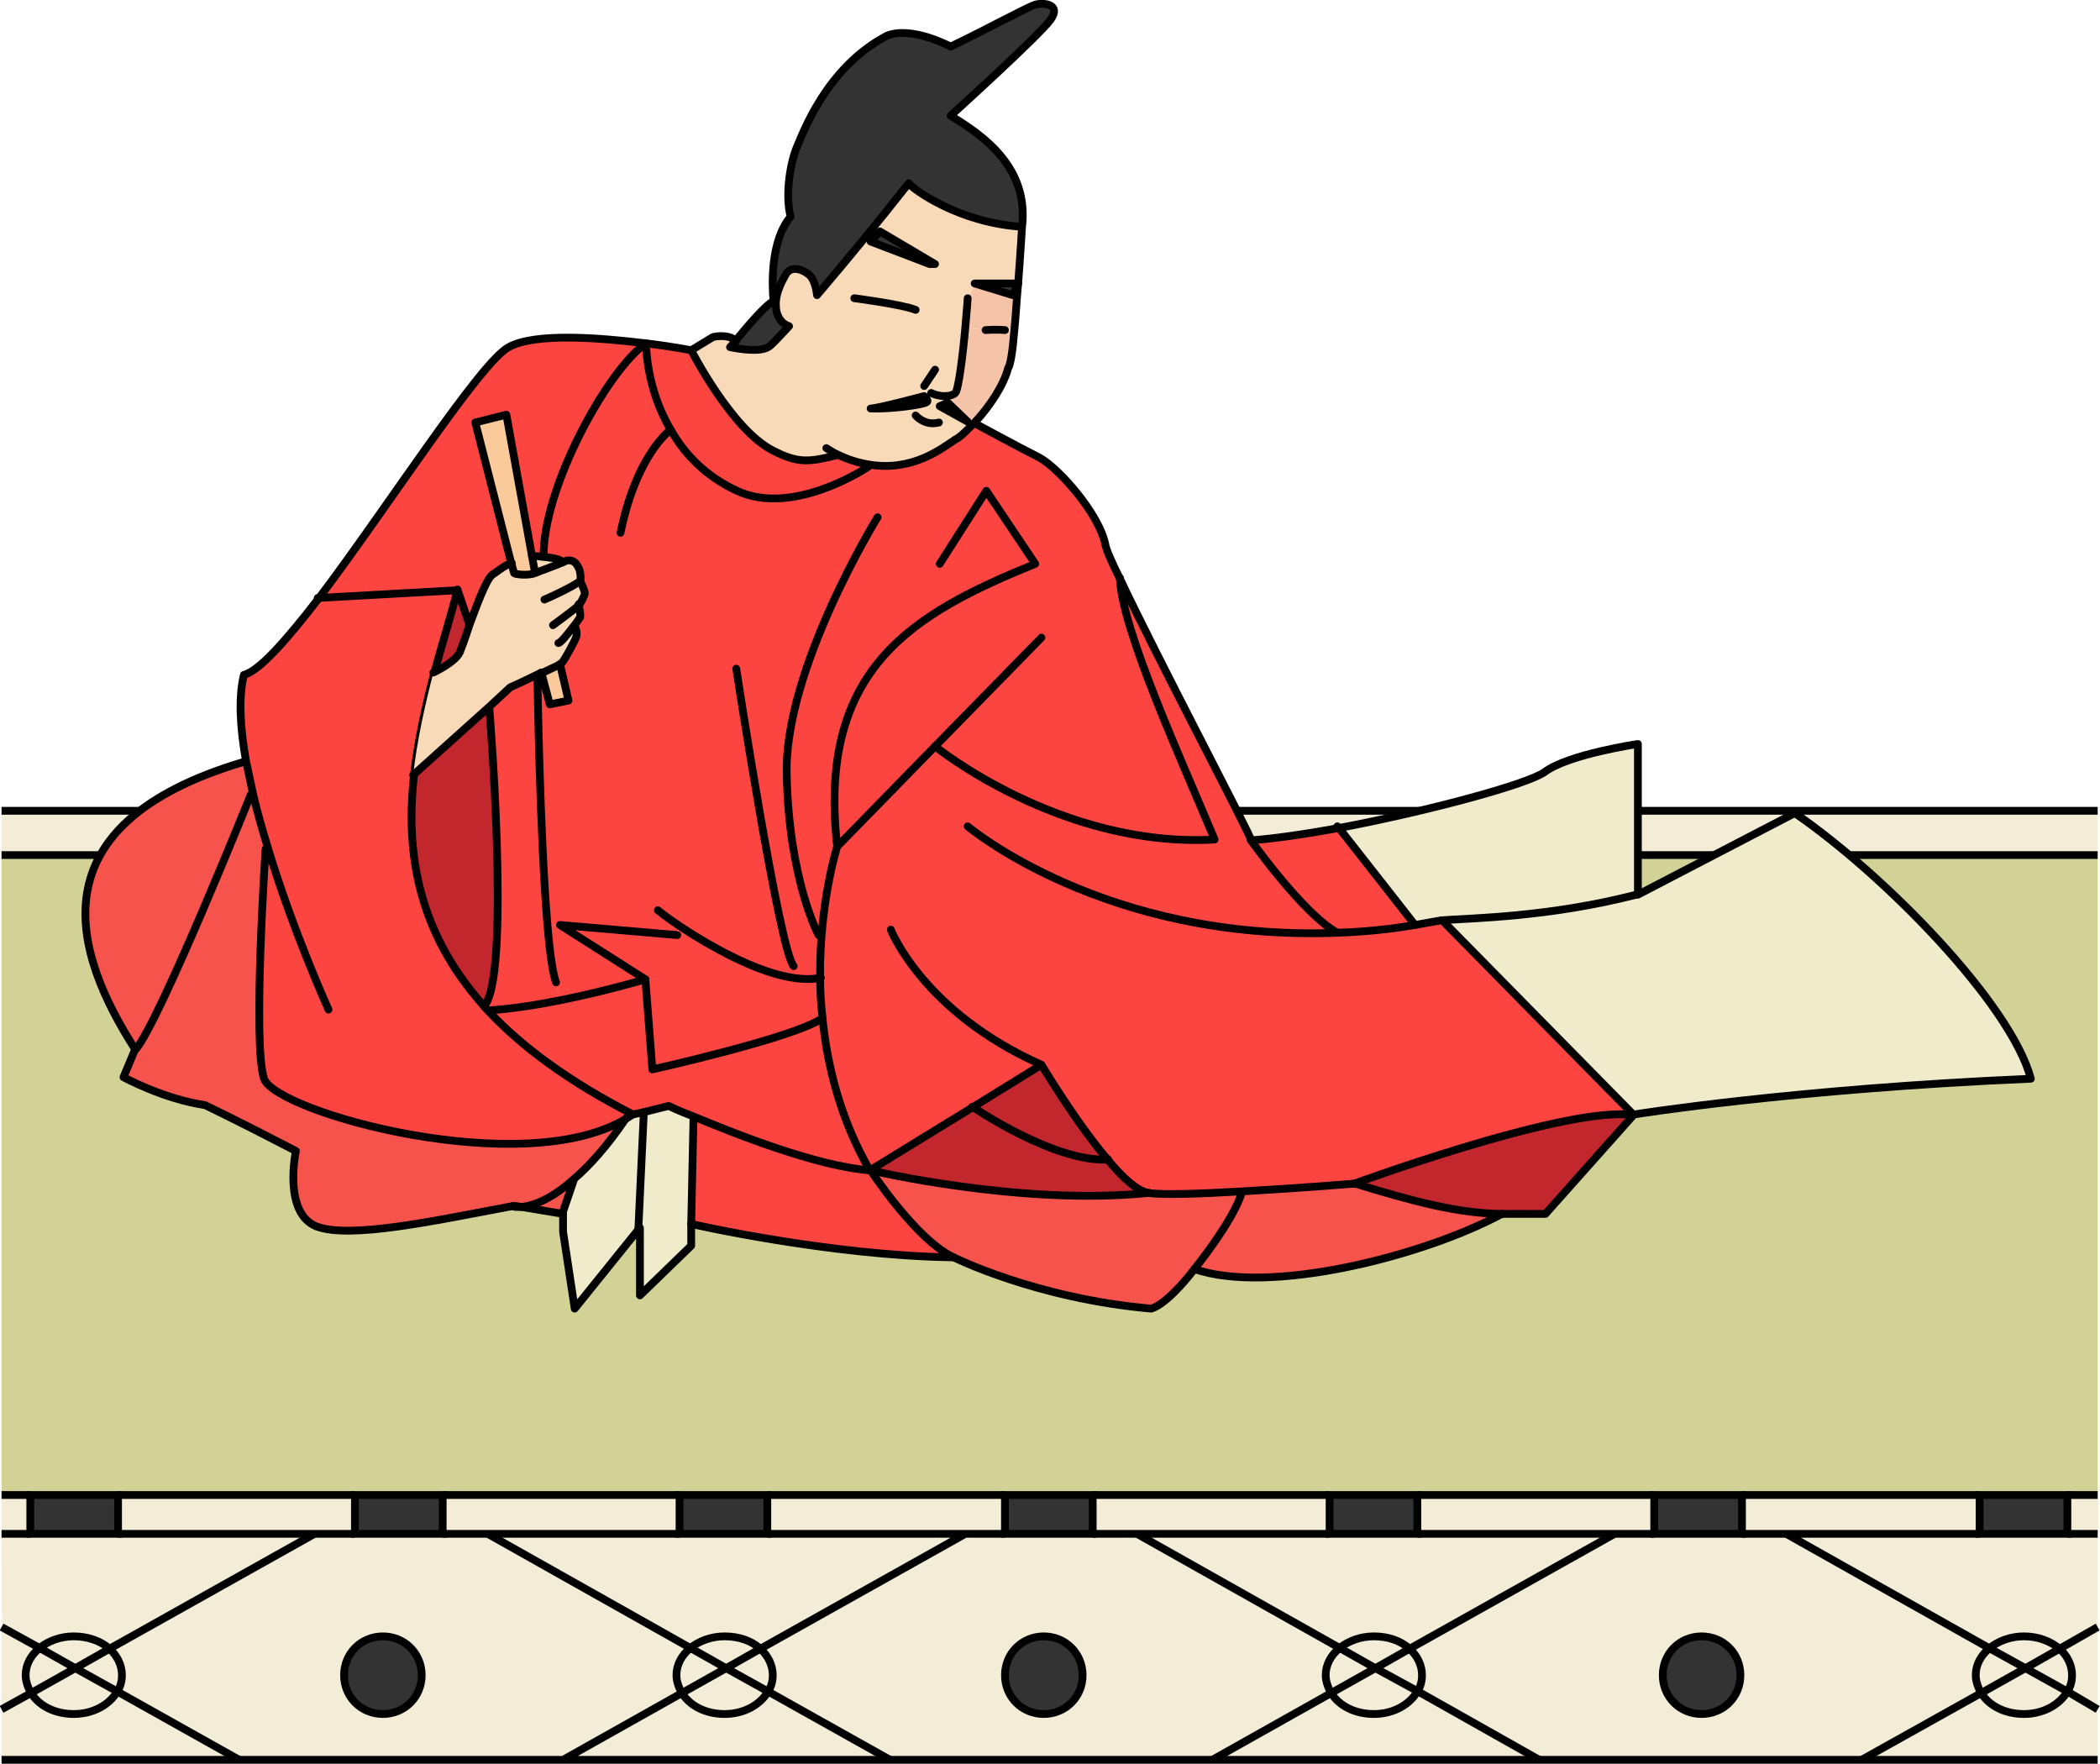 <svg xmlns="http://www.w3.org/2000/svg" xml:space="preserve" id="レイヤー_1" x="0" y="0" style="enable-background:new 0 0 270.4 227.1" version="1.1" viewBox="0 0 270.4 227.1"><style>.st0{fill:#f3edd7}.st1{fill:#333}.st3{fill:none;stroke:#000;stroke-miterlimit:10}.st4{fill:#f0ebcb}.st5{fill:#c1272d}.st6{fill:#fc4541}.st7{fill:#f6534c}.st8{fill:#f8dab8}.st9{fill:#f4c3a8}.st10{fill:#faca9a}.st11{fill:none;stroke:#000;stroke-linecap:round;stroke-linejoin:round}</style><g id="_畳"><path d="M.2 192.5h3.6v5H.2zM270.1 220.1v6.6h-30.4l15.4-8.6c1 1.6 3.1 2.7 5.5 2.7s4.6-1.2 5.6-2.9l3.9 2.2z" class="st0"/><path d="M270.1 209.5v10.6l-4-2.2c.4-.6.6-1.4.6-2.1 0-1.3-.6-2.5-1.6-3.4l5-2.9zM270.1 197.5v12l-5 2.8c-1.1-1-2.8-1.6-4.6-1.6s-3.3.6-4.4 1.5L230 197.5h40.1zM270.1 104.4v5.7H.2v-5.7zM266.2 192.5h4v5h-4z" class="st0"/><path d="M266.8 215.7c0 .8-.2 1.5-.6 2.1l-5.4-3.1 4.4-2.5c1 1 1.6 2.2 1.6 3.5zM260.8 214.8l5.4 3.1c-1 1.7-3.1 2.9-5.6 2.9s-4.5-1.1-5.5-2.7l5.7-3.3z" class="st0"/><path d="M254.9 192.5h11.3v5h-11.3z" class="st1"/><path d="m265.2 212.3-4.4 2.5-4.6-2.6c1.1-.9 2.7-1.5 4.4-1.5 1.8 0 3.4.6 4.6 1.6z" class="st0"/><path d="m260.8 214.8-5.7 3.2c-.4-.7-.7-1.5-.7-2.3 0-1.4.7-2.6 1.8-3.5l4.6 2.6z" class="st0"/><path d="m230 197.5 26.1 14.7c-1.1.9-1.8 2.1-1.8 3.5 0 .8.2 1.6.7 2.3l-15.4 8.6h-41.5l-15.6-8.8c.4-.6.6-1.4.6-2.1 0-1.3-.6-2.5-1.6-3.4l26.3-14.8H230zm-5.9 18.2c0-2.8-2.2-5-5-5s-5 2.2-5 5 2.2 5 5 5 5-2.2 5-5z" class="st0"/><path d="M254.9 197.5H224.3v-5h30.6z" class="st0"/><path d="M213 192.5h11.3v5H213zM219.1 210.7c2.8 0 5 2.2 5 5s-2.2 5-5 5-5-2.2-5-5 2.2-5 5-5z" class="st1"/><path d="m207.9 197.5-26.3 14.8c-1.1-1-2.8-1.6-4.6-1.6s-3.3.6-4.4 1.5l-26.1-14.7h61.4zM182.5 197.5v-5H213v5h-5.1zM198.2 226.6h-42.1l15.4-8.6c1 1.6 3.1 2.7 5.5 2.7s4.6-1.2 5.6-2.9l15.6 8.8z" class="st0"/><path d="M183.2 215.7c0 .8-.2 1.5-.6 2.1l-5.4-3.1 4.4-2.5c.9 1 1.6 2.2 1.6 3.5zM177.1 214.8l5.4 3.1c-1 1.7-3.1 2.9-5.6 2.9s-4.5-1.1-5.5-2.7l5.7-3.3z" class="st0"/><path d="M171.2 192.5h11.3v5h-11.3z" class="st1"/><path d="M176.9 210.7c1.8 0 3.5.6 4.6 1.6l-4.4 2.5-4.6-2.6c1.1-1 2.7-1.5 4.4-1.5z" class="st0"/><path d="m177.1 214.8-5.7 3.2c-.4-.7-.7-1.5-.7-2.3 0-1.4.7-2.6 1.8-3.5l4.6 2.6z" class="st0"/><path d="m146.4 197.5 26.1 14.7c-1.1.9-1.8 2.1-1.8 3.5 0 .8.2 1.6.7 2.3l-15.4 8.6h-41.5L99 217.8c.4-.6.6-1.4.6-2.1 0-1.3-.6-2.5-1.6-3.4l26.3-14.8h22.1zm-7 18.2c0-2.8-2.2-5-5-5s-5 2.2-5 5 2.2 5 5 5 5-2.2 5-5zM171.2 197.5h-30.5v-5h30.5z" class="st0"/><path d="M129.4 192.5h11.3v5h-11.3zM134.4 210.7c2.8 0 5 2.2 5 5s-2.2 5-5 5-5-2.2-5-5 2.2-5 5-5z" class="st1"/><path d="M124.3 197.5 98 212.3c-1.1-1-2.8-1.6-4.6-1.6s-3.3.6-4.4 1.5l-26.1-14.7h61.4zM129.4 197.5H98.8v-5h30.6zM114.6 226.6H72.5l15.3-8.6c1 1.6 3.1 2.7 5.5 2.7s4.6-1.2 5.6-2.9l15.7 8.8z" class="st0"/><path d="M99.5 215.7c0 .8-.2 1.5-.6 2.1l-5.4-3.1 4.4-2.5c1 1 1.6 2.2 1.6 3.5zM93.5 214.8l5.4 3.1c-1 1.7-3.1 2.9-5.6 2.9s-4.5-1.1-5.5-2.7c0-.1 5.7-3.3 5.7-3.3z" class="st0"/><path d="M87.5 192.5h11.3v5H87.5z" class="st1"/><path d="M93.3 210.7c1.8 0 3.5.6 4.6 1.6l-4.4 2.5-4.6-2.6c1.1-1 2.7-1.5 4.4-1.5z" class="st0"/><path d="m93.5 214.8-5.7 3.2c-.4-.7-.7-1.5-.7-2.3 0-1.4.7-2.6 1.8-3.5l4.6 2.6z" class="st0"/><path d="m62.8 197.5 26.1 14.7c-1.1.9-1.8 2.1-1.8 3.5 0 .8.2 1.6.7 2.3l-15.3 8.6H30.8l-15.6-8.8c.4-.6.6-1.4.6-2.1 0-1.3-.6-2.5-1.6-3.4l26.3-14.8h22.3zm-8.5 18.2c0-2.8-2.2-5-5-5s-5 2.2-5 5 2.2 5 5 5 5-2.2 5-5z" class="st0"/><path d="M87.5 197.5H57v-5h30.5z" class="st0"/><path d="M45.7 192.5H57v5H45.7zM49.2 210.7c2.8 0 5 2.2 5 5s-2.2 5-5 5-5-2.2-5-5 2.3-5 5-5z" class="st1"/><path d="M45.7 197.5H15.2v-5h30.5zM30.8 226.6H.2v-6.5L4 218c1 1.6 3.1 2.7 5.5 2.7s4.6-1.2 5.6-2.9l15.7 8.8zM15.7 215.7c0 .8-.2 1.5-.6 2.1l-5.4-3.1 4.4-2.5c1 1 1.6 2.2 1.6 3.5z" class="st0"/><path d="M3.9 192.5h11.3v5H3.9z" class="st1"/><path d="m9.7 214.8 5.4 3.1c-1 1.7-3.1 2.9-5.6 2.9S5 219.6 4 218l5.7-3.2zM9.5 210.7c1.8 0 3.5.6 4.6 1.6l-4.4 2.5-4.6-2.6c1.1-1 2.7-1.5 4.4-1.5z" class="st0"/><path d="M9.7 214.8 4 218c-.4-.7-.7-1.5-.7-2.3 0-1.4.7-2.6 1.8-3.5l4.6 2.6zM.2 209.5l4.8 2.7c-1.1.9-1.8 2.1-1.8 3.5 0 .8.2 1.6.7 2.3l-3.8 2.1c.1 0 .1-10.6.1-10.6z" class="st0"/><path d="M213 192.5H.2v-82.4h269.9v82.4H224.3z" style="fill:#d2d296"/><path d="M.2 197.5h40.2l-26.3 14.8c-1.1-1-2.8-1.6-4.6-1.6s-3.3.6-4.4 1.5l-4.8-2.7c-.1 0-.1-12-.1-12z" class="st0"/><path d="M270.1 226.6H.2M.2 104.4h269.9M.2 110.1h269.9M266.2 192.5h3.9M224.3 192.5h30.6M182.5 192.5H213M140.7 192.5h30.5M98.8 192.5h30.6M57 192.5h30.5M15.2 192.5h30.5M.2 192.5h3.7M266.2 197.5h3.9M224.3 197.5H254.9M182.5 197.5H213M140.7 197.5h30.5M98.8 197.5h30.6M57 197.5h30.5M15.2 197.5h30.5M.2 197.5h3.7M72.5 226.6l15.3-8.6 5.7-3.2 4.4-2.5 26.4-14.8" class="st3"/><path d="m114.6 226.6-15.7-8.8-5.4-3-4.6-2.6-26.1-14.7M139.4 215.7c0 2.8-2.2 5-5 5s-5-2.2-5-5 2.2-5 5-5 5 2.2 5 5zM224.1 215.7c0 2.8-2.2 5-5 5s-5-2.2-5-5 2.2-5 5-5 5 2.2 5 5z" class="st3"/><path d="M97.9 212.3c1 .9 1.6 2.1 1.6 3.4 0 .8-.2 1.5-.6 2.1-1 1.7-3.1 2.9-5.6 2.9s-4.5-1.1-5.5-2.7c-.4-.7-.7-1.5-.7-2.3 0-1.4.7-2.6 1.8-3.5 1.1-.9 2.7-1.5 4.4-1.5 1.9 0 3.5.6 4.6 1.6zM.2 220.1 4 218l5.7-3.2 4.4-2.5 26.4-14.8" class="st3"/><path d="m30.8 226.6-15.7-8.8-5.4-3-4.6-2.6-4.9-2.7" class="st3"/><path d="M14.1 212.3c1 .9 1.6 2.1 1.6 3.4 0 .8-.2 1.5-.6 2.1-1 1.7-3.1 2.9-5.6 2.9S5 219.6 4 218c-.4-.7-.7-1.5-.7-2.3 0-1.4.7-2.6 1.8-3.5 1.1-.9 2.7-1.5 4.4-1.5 1.8 0 3.5.6 4.6 1.6zM156.1 226.6l15.3-8.6 5.7-3.2 4.4-2.5 26.4-14.8" class="st3"/><path d="m198.2 226.6-15.6-8.8-5.5-3-4.6-2.6-26.1-14.7" class="st3"/><path d="M181.5 212.3c1 .9 1.6 2.1 1.6 3.4 0 .8-.2 1.5-.6 2.1-1 1.7-3.1 2.9-5.6 2.9s-4.5-1.1-5.5-2.7c-.4-.7-.7-1.5-.7-2.3 0-1.4.7-2.6 1.8-3.5 1.1-.9 2.7-1.5 4.4-1.5 1.9 0 3.5.6 4.6 1.6zM239.7 226.6l15.4-8.6 5.7-3.2 4.4-2.5 4.9-2.8" class="st3"/><path d="m270.1 220.1-3.9-2.3-5.4-3-4.7-2.6-26.1-14.7" class="st3"/><path d="M265.2 212.3c1 .9 1.6 2.1 1.6 3.4 0 .8-.2 1.5-.6 2.1-1 1.7-3.1 2.9-5.6 2.9s-4.5-1.1-5.5-2.7c-.4-.7-.7-1.5-.7-2.3 0-1.4.7-2.6 1.8-3.5 1.1-.9 2.7-1.5 4.4-1.5 1.8 0 3.4.6 4.6 1.6zM54.3 215.7c0 2.8-2.2 5-5 5s-5-2.2-5-5 2.2-5 5-5 5 2.2 5 5zM3.9 192.5h11.3v5H3.9zM45.7 192.5H57v5H45.7zM87.5 192.5h11.3v5H87.5zM129.4 192.5h11.3v5h-11.3zM171.2 192.5h11.3v5h-11.3zM213 192.5h11.3v5H213zM254.9 192.5h11.3v5h-11.3z" class="st3"/></g><path d="M230.9 104.7c11.5 7.9 27.8 24.5 30.4 34.2-30.6 1.3-51.1 4.6-51.1 4.6l-.4-.4-24.2-24.6c4.1-.3 13.8-.4 25.1-3.3l20.2-10.5z" class="st4"/><path d="M210.8 95.8v19.4c-11.3 2.9-21 3-25.1 3.3-1.1.2-2.3.4-3.4.6l-9.9-12.5c11.1-2.1 24.2-5.6 26.4-7.2 3-2.4 12-3.6 12-3.6z" class="st4"/><path d="m209.9 143.1.4.4-11.3 12.8h-5.6c-5.6 0-11.8-1.7-19-3.9 0 0 25.9-9.5 35.1-8.9l.4-.4z" class="st5"/><path d="m134.1 137.1-8.9 5.5-13.2 8.1c-3.8-6.6-5.5-13.4-6.1-19.7-.2-1.8-.3-3.5-.3-5.1-.1-9.8 2.2-16.9 2.2-16.9l12.6-12.9s16.1 13.1 36 12c-4.3-10.3-12-27.1-12.2-33.7 4.8 10.2 16.9 33.1 16.9 33.7 0 0 6.8 9.6 11.2 12 3.2-.1 6.5-.4 10-1 1.1-.2 2.3-.4 3.4-.6l24.2 24.6-.4.4c-9.2-.7-35.1 8.9-35.1 8.9s-7.4.6-14.5 1c-5.2.3-10.3.5-12.1.2-1.3-.2-3.2-2-5.2-4.2-4.1-5-8.5-12.3-8.5-12.3z" class="st6"/><path d="M174.4 152.4c7.1 2.2 13.4 3.9 19 3.9-10 5.4-29.9 10.5-39.6 7.1 0 0 5.1-6.3 6.1-9.9v-.2c7.1-.3 14.5-.9 14.5-.9z" class="st7"/><path d="m172.4 106.6 9.9 12.5c-3.5.5-6.8.8-10 1-4.4-2.3-11.2-12-11.2-12 2.8-.1 6.9-.7 11.3-1.5z" class="st6"/><path d="M160 153.4v.2c-1 3.6-6.1 9.9-6.1 9.9-3.8 4.9-5.6 5.1-5.6 5.1-14.8-1.3-25.4-6.6-25.4-6.6-4.9-2.2-10.7-11.2-10.7-11.2s19.5 4.6 35.8 2.9c1.7.2 6.7 0 12-.3z" class="st7"/><path d="M86.3 55.4c1.7 2.9 4.4 5.8 8.5 7.8 7.3 3.5 16.9-3.1 16.9-3.1v-.2c5.7 1 9.5-2.1 11.2-3.2.6-.4 1.2-.9 1.9-1.6l.6-.6s5.7 3.1 8.3 4.4c2.6 1.4 7.7 7.3 8.5 11.1.1.7.8 2.3 1.9 4.5.2 6.5 7.9 23.3 12.2 33.7-19.9 1.1-36-12-36-12L107.8 109s-2.3 7.2-2.2 16.9c-5.4 1.1-13.7-3.7-18.1-6.6l-.4 1.1-15.1-1.3-1.6.1c-1-11.6-1.3-32.1-1.3-32.1l-.1-.2.6-.3 1 4.1 2.4-.5-1.1-4.7c.4-.3 1.8-2.8 2-3.5.2-.6-.2-1.4-.2-1.4.4-.5.7-1 .8-1.1.2-.4-.2-1.7-.2-1.7s.7-1.1.7-1.5c0-.3-.6-1.6-.6-1.6.1-.1 0-1.1-.2-1.7s-.7-1-1.6-.9c0 0-.1.1-.4.2-.1-.3-1.4-.6-2.5-.7-.2-8.9 8.3-24.2 13.2-27.6.2.2.2 5.9 3.4 11.4z" class="st6"/><path d="M142.7 149.3c1.9 2.3 3.8 4 5.2 4.2-16.3 1.7-35.8-2.9-35.8-2.9l13.2-8.1c-.1 0 10.4 7.2 17.4 6.8z" class="st5"/><path d="M142.7 149.3c-7 .4-17.5-6.8-17.5-6.8l8.9-5.5c0 .1 4.4 7.4 8.6 12.3z" class="st5"/><path d="M133.3.6c1-.3 3.4-.1 2 1.9s-12.9 12.4-12.9 12.4c4.2 2.5 10 6.7 9.2 14.3-8.1-.5-14-4.9-14.5-5.7-3.7 4.7-8.2 10.2-11.8 14.4-.2-.9-.4-2.1-1-2.6-1-.9-2.4-1.1-3-.1-.4.7-1.2 2.2-1.3 3.6h-.4c-.2-2.2-.4-7.7 2.2-10.9-.7-2.6-.2-6.6.7-8.7.8-2.1 3.8-10.6 11.7-14.6 3.2-1.3 8.2 1.4 8.2 1.4 4.8-2.3 9.9-5 10.9-5.4z" class="st1"/><path d="M112.1 52.6c2.7.1 6.8-.5 7.2-.8.4-.2-.3-.8-.3-.8s-6 1.6-6.9 1.6zm9.4-1.5.4.8-.9.4 3.6 2 .4.7c-.7.7-1.3 1.3-1.9 1.6-1.7 1.1-5.5 4.2-11.2 3.2-1.2-.2-2.6-.6-4-1.3-3.7 1-5 1.1-8.3-.6C94.2 55.3 89 45.1 89 45.1l2.8-1.7s1.9-.5 3 .5c-.4.5-.7.8-.7.8s3.6.8 4.9 0c.4-.2 1.3-1.2 2.7-2.7-.6-.2-1.1-.6-1.4-1.3-.3-.6-.3-1.2-.3-1.8.1-1.5.9-2.9 1.3-3.6.6-1 1.9-.8 3 .1.6.5.9 1.7 1 2.6 3.6-4.2 8.1-9.7 11.8-14.4.4.9 6.4 5.2 14.5 5.7 0 0-.2 3.4-.5 7.3h-5.6l-.9 1.9s-.1 1.6-.3 3.7c-.3 3.5-.9 8.2-1.3 8.5-.4.3-.9.4-1.5.4zM119.7 34h.7l-7.1-4.2-1.3 1.3 7.7 2.9z" class="st8"/><path d="m131.1 36.5-.7 1.5-4.9-1.5z" class="st1"/><path d="m130.4 38 .8-1.5c-.2 2-.3 4.2-.5 6.1l-1.2-.1c-1.2-.1-2.5 0-2.5 0l-2.7-.3c.2-2.1.3-3.7.3-3.7l.9-1.9 4.9 1.4z" class="st9"/><path d="m129.4 42.5 1.2.1c-.2 2.5-.5 4.5-.8 4.8-.5 2.1-2.4 5-4.3 7l-.6.6-.4-.7-2.5-2.5-.1.1-.4-.8c.6 0 1.1-.1 1.4-.4.4-.4.9-5.1 1.3-8.5l2.7.3s1.3-.1 2.5 0z" class="st9"/><path d="M120.4 34h-.7l-7.6-2.9 1.2-1.3z" class="st1"/><path d="M112.1 150.7s5.9 9 10.7 11.2c-15.9-.2-33.8-4.3-33.8-4.3l.3-13.7v-.1c5.4 2.2 15.9 6.4 22.8 6.9zM111.8 59.9v.2s-9.6 6.5-16.9 3.1c-4.1-1.9-6.8-4.8-8.5-7.8-3.3-5.5-3.2-11.2-3.2-11.2 3.4.4 5.9.9 5.9.9S94.2 55.3 99.5 58c3.3 1.7 4.7 1.5 8.3.6 1.4.6 2.8 1.1 4 1.3z" class="st6"/><path d="M105.9 131c.6 6.2 2.3 13.1 6.1 19.7-6.8-.5-17.4-4.6-22.7-6.9-2-.9-3.3-1.4-3.3-1.4l-3.2.8-1.4.3c-8.2-4.2-14.3-8.7-18.6-13.3l.1-.1c2.9-.2 6.1-.7 9.1-1.3 6-1.2 11-2.7 11-2.7l.9 11.6c.1 0 18.5-4.1 22-6.7z" class="st6"/><path d="M105.9 131c-3.5 2.6-21.9 6.6-21.9 6.6l-.9-11.6-11-7 15.1 1.3.4-1.1c4.4 2.9 12.7 7.7 18.1 6.6-.1 1.7 0 3.4.2 5.2z" class="st6"/><path d="M100.3 40.7c.3.7.9 1.1 1.4 1.3-1.3 1.5-2.3 2.5-2.7 2.7-1.4.8-4.9 0-4.9 0s.2-.3.7-.8c1.2-1.5 4-4.7 4.9-5.1h.4c-.1.7 0 1.3.2 1.9z" class="st1"/><path d="m89.4 143.8-.4 13.8v2.8l-6.6 6.4v-8.7l-.1.1.7-15v-.1l3.2-.8c-.1 0 1.2.6 3.2 1.5z" class="st4"/><path d="m72.1 119.1 11 7s-5 1.6-11 2.7l-.5-2.3c-.4-1-.8-3.8-1.1-7.3l1.6-.1z" class="st6"/><path d="m82.9 143.1-.7 15.1-8.3 10.3-1.5-9.9v-2.3l1.5-4.4c2-1.7 4.2-4.2 6.8-7.9.3-.2.6-.4.8-.5l1.4-.4z" class="st4"/><path d="M80.7 144c-13.3 8.1-45.2-.8-46.7-5.1-1.5-4.4.2-29.6.2-29.6l.2-.1c-.7-2.3-1.4-4.7-1.9-6.9l-.9-4.2c-.8-4.4-1-8.3-.3-11.2 2-.5 5.5-4.5 9.6-9.8l18-1.1c-1 3.4-2 7-3 10.7-1.2 4.3-2.2 8.7-2.6 13.2-1.1 9.9.5 20 8.8 29.4.3.3.5.6.8.9 4.3 4.6 10.4 9.1 18.6 13.3-.3.2-.5.3-.8.5z" class="st6"/><path d="M80.7 144c-2.6 3.7-4.9 6.2-6.8 7.9-3.9 3.3-6.5 3.5-7.4 3.5h-.4c-9.7 1.8-20.9 4.3-25.3 2.6-4.3-1.8-2.6-9.7-2.6-9.7-7.9-4.1-11.7-5.9-11.7-5.9-5.4-.8-10.5-3.6-10.5-3.6l1.5-3.6c3.2-3.8 14.8-32.8 14.8-32.8l.2-.1c.5 2.3 1.2 4.6 1.9 6.9l-.2.1s-1.7 25.2-.2 29.6c1.5 4.4 33.4 13.2 46.7 5.1z" class="st7"/><path d="m73.8 151.9-1.5 4.4-6-1c1.1.1 3.7-.1 7.5-3.4z" class="st7"/><path d="M65.5 44.7c3.4-1.9 11.8-1.2 17.6-.5-4.9 3.3-13.4 18.7-13.2 27.6-.8-.1-1.4-.1-1.4-.1l-3.3-18.2-4 1 4.6 18c-1 .4-1.9 1.2-2.4 1.5-.8.5-2 3.9-3 6.6l-1.6-4.7L40.9 77C50 65.2 61.8 46.7 65.5 44.7z" class="st6"/><path d="m72.1 85.5 1.1 4.7-2.4.5-1-4.1c1.1-.5 2.1-1 2.3-1.1z" class="st10"/><path d="m71.6 126.5.5 2.3c-3 .6-6.2 1.1-9.1 1.3l-.1.1c-.3-.3-.6-.6-.8-.9h.6c3.1-5.3.4-38.1.4-38.1v-.1l2.8-2.6 3.4-1.6.1.2s.3 20.5 1.3 32.1c.1 3.5.5 6.3.9 7.3z" class="st6"/><path d="M63 91.1s2.7 32.8-.4 38.1H62c-8.4-9.4-9.9-19.6-8.8-29.4l9.8-8.7c0-.1 0 0 0 0zM58.9 75.9l1.6 4.7c-.5 1.6-1 2.9-1.2 3.4-.6 1.3-3.4 2.6-3.4 2.6.9-3.7 2-7.2 3-10.7z" class="st5"/><path d="m32.5 102.3-.2.1s-11.6 28.9-14.8 32.8c-7.9-12.3-13.3-28.9 14-37h.1c.3 1.2.6 2.7.9 4.1z" class="st7"/><path d="M131.6 29.2c.9-7.6-4.9-11.7-9.2-14.3 0 0 11.6-10.5 12.9-12.4 1.4-2-1-2.2-2-1.9s-6.1 3.1-10.9 5.4c0 0-5-2.7-8.2-1.4-7.8 4.1-10.8 12.5-11.7 14.6-.8 2.1-1.4 6-.7 8.7-2.6 3.1-2.4 8.7-2.2 10.9-.9.3-3.6 3.5-4.9 5.1-.4.5-.7.8-.7.8s3.6.8 4.9 0c.4-.2 1.3-1.2 2.7-2.7-.6-.2-1.1-.6-1.4-1.3-.3-.6-.3-1.2-.3-1.8.1-1.5.9-2.9 1.3-3.6.6-1 1.9-.8 3 .1.6.5.9 1.7 1 2.6 3.6-4.2 8.1-9.7 11.8-14.4.6.8 6.5 5.1 14.6 5.6zM131.6 29.2s-.2 3.4-.5 7.3c-.2 2-.3 4.2-.5 6.1-.2 2.5-.5 4.5-.8 4.8-.5 2.1-2.4 5-4.3 7l-.6.6c-.7.7-1.3 1.3-1.9 1.6-1.7 1.1-5.5 4.2-11.2 3.2-1.2-.2-2.6-.6-4-1.3-.5-.2-.9-.5-1.4-.8" class="st11"/><path d="M110 38.4s6.2.8 7.9 1.5M126.9 42.5s1.3-.1 2.5 0M124.6 38.4s-.1 1.6-.3 3.7c-.3 3.5-.9 8.2-1.3 8.5-.3.3-.9.4-1.4.4-.7 0-1.3-.2-1.7-.4M120.4 47.6l-1.4 2.1M112.1 31.1l7.6 2.9h.7l-7.1-4.2zM131.1 36.5h-5.6l4.9 1.5zM112.1 52.6h0M112.1 52.6c2.7.1 6.8-.5 7.2-.8.4-.2-.3-.8-.3-.8s-6 1.6-6.9 1.6zM124.6 54.3l-3.6-2 .9-.4.1-.1zM117.9 53.5s1.2 1.4 3 .9M66 155.3c-9.7 1.8-20.9 4.3-25.3 2.6-4.3-1.8-2.6-9.7-2.6-9.7-7.9-4.1-11.7-5.9-11.7-5.9-5.4-.8-10.5-3.6-10.5-3.6l1.5-3.6c-7.9-12.3-13.3-28.9 14-37M66.3 155.3h-.2M125.5 54.5s5.7 3.1 8.3 4.4c2.6 1.4 7.7 7.3 8.5 11.1.1.7.8 2.3 1.9 4.5 4.8 10.2 16.9 33.1 16.9 33.7 2.9-.2 7-.8 11.4-1.6 11.1-2.1 24.2-5.6 26.4-7.2 3.1-2.3 12-3.6 12-3.6v19.4l20.2-10.5c11.5 7.9 27.8 24.5 30.4 34.2-30.6 1.3-51.1 4.6-51.1 4.6L199 156.3h-5.6c-10 5.4-29.9 10.5-39.6 7.1-3.8 4.9-5.6 5.1-5.6 5.1-14.8-1.3-25.4-6.6-25.4-6.6-15.9-.2-33.8-4.3-33.8-4.3v2.8l-6.6 6.4v-8.7l-.1.1-8.3 10.3-1.5-9.9v-2.3l-6-1" class="st11"/><path d="M42.3 130s-4.5-9.9-7.8-20.8c-.7-2.3-1.4-4.7-1.9-6.9h0l-.9-4.2c-.8-4.4-1-8.3-.3-11.2 2-.5 5.5-4.5 9.6-9.8 9-11.9 20.8-30.4 24.5-32.4 3.4-1.9 11.8-1.2 17.6-.5 3.4.4 5.9.9 5.9.9l2.8-1.7s1.9-.5 3 .5" class="st11"/><path d="M89 45.1S94.2 55.3 99.5 58c3.3 1.7 4.7 1.5 8.3.6" class="st11"/><path d="M111.8 60.1s-9.6 6.5-16.9 3.1c-4.1-1.9-6.8-4.8-8.5-7.8-3.3-5.5-3.2-11.2-3.2-11.2-4.9 3.3-13.4 18.7-13.2 27.6v.1M113 66.6s-12.1 19.6-11.7 33.2c.3 13.6 4.1 20.6 4.1 20.6" class="st11"/><path d="m134.1 82.1-13.7 14-12.6 12.9c-2.6-23 9.8-30 25.5-36.4l-6.3-9.4-6 9.4M107.8 109s-2.3 7.2-2.2 16.9c0 1.6.1 3.3.3 5.1.6 6.2 2.3 13.1 6.1 19.7l13.2-8.1 8.9-5.5c-15.3-6.8-19.4-17.4-19.4-17.4M134.1 137.1s4.4 7.4 8.6 12.3c1.9 2.3 3.8 4 5.2 4.2 1.8.3 6.9.1 12.1-.2 7.1-.4 14.5-1 14.5-1 7.1 2.2 13.4 3.9 19 3.9" class="st11"/><path d="M125.2 142.5s10.5 7.2 17.5 6.8M172.2 120.1c3.2-.1 6.5-.4 10-1 1.1-.2 2.3-.4 3.4-.6 4.1-.3 13.8-.4 25.1-3.3" class="st11"/><path d="M124.6 106.4s17.6 14.9 47.7 13.7" class="st11"/><path d="M161 108.1s6.8 9.6 11.2 12h0M172.2 106.4l.2.2 9.8 12.5M185.7 118.5l24.2 24.6.4.4M174.4 152.4s25.9-9.5 35.1-8.9M120.4 96.1s16.1 13.1 36 12c-4.3-10.3-12-27.1-12.2-33.7M94.8 86.1s5.6 36.5 7.4 38.3M84.7 117.2s1.1.9 2.9 2.1c4.4 2.9 12.7 7.7 18.1 6.6M87.2 120.4l-15.1-1.3 11 7 .9 11.6s18.4-4.1 21.9-6.6M86.3 55.4s-4.3 3-6.4 13.2M58.9 75.9l1.6 4.7M63 91.1s2.7 32.8-.4 38.1M32.3 102.3s-11.6 28.9-14.8 32.8" class="st11"/><path d="M34.2 109.3s-1.7 25.2-.2 29.6c1.5 4.3 33.4 13.2 46.7 5.1.3-.2.6-.4.8-.5-8.2-4.2-14.3-8.7-18.6-13.3-.3-.3-.6-.6-.8-.9-8.3-9.4-9.9-19.6-8.8-29.4.5-4.5 1.5-8.9 2.6-13.2 1-3.7 2.1-7.2 3-10.7l-18 1M81.5 143.5l1.4-.3 3.2-.8s1.2.6 3.3 1.4c5.3 2.2 15.8 6.4 22.7 6.9 0 0 19.5 4.6 35.8 2.9M153.8 163.4s5.1-6.3 6.1-9.9" class="st11"/><path d="M112.1 150.7s5.9 9 10.7 11.2M89 157.6l.3-13.8M82.2 158.2l.7-15M66 155.3s0 0 0 0c.2 0 .2 0 .3.1h.1c.9.1 3.6-.1 7.4-3.5 2-1.7 4.3-4.2 6.8-7.9.1-.1.2-.2.3-.4M72.4 156.3l1.5-4.4" class="st11"/><g id="XMLID_00000113342652692267812770000000266875772935574458_"><path d="M69.9 71.7c1.1.1 2.4.3 2.5.7-.9.3-3.1 1.2-3.5 1.4l-.4-2.2s.7.1 1.4.1z" class="st8"/><path d="M72.8 72.3c.9-.2 1.3.3 1.6.9.3.5.3 1.5.2 1.7 0 0 .6 1.2.6 1.6 0 .3-.7 1.5-.7 1.5s.3 1.3.2 1.7c-.1.1-.4.6-.8 1.1 0 0 .4.7.2 1.4-.2.6-1.6 3.2-2 3.5-.2.1-1.2.6-2.3 1.1l-.6.3c-1.6.8-3.4 1.6-3.4 1.6L63 91l-9.8 8.8c.5-4.5 1.5-8.9 2.6-13.2 0 0 2.8-1.3 3.4-2.6.2-.5.7-1.8 1.2-3.4 1-2.7 2.2-6 3-6.6.5-.3 1.4-1.1 2.4-1.5l.4 1.4s1.6.2 2.7-.1c.4-.2 2.6-1 3.5-1.4.3-.1.4-.1.4-.1z" class="st8"/><path d="m68.5 71.6.4 2.2c-1.1.3-2.7.1-2.7.1l-.4-1.4-4.6-18 4-1 3.3 18.1z" class="st10"/><path d="M68.5 71.6s.7 0 1.4.1c1.1.1 2.4.3 2.5.7 0 0 0 0 0 0" class="st11"/></g><path d="M55.8 86.6s2.8-1.3 3.4-2.6c.2-.5.7-1.8 1.2-3.4 1-2.7 2.2-6 3-6.6.5-.3 1.4-1.1 2.4-1.5h.1M74.7 74.8s.6 1.2.6 1.6c0 .3-.7 1.5-.7 1.5-.8.7-3.4 2.6-3.4 2.6" class="st11"/><path d="M74.5 77.8s.3 1.3.2 1.7c-.1.1-.4.6-.8 1.1-.7.9-1.7 2.2-2 2.2M69.7 86.6l-.6.3c-1.6.8-3.4 1.6-3.4 1.6L63 91l-9.8 8.8h0M74 80.6s.4.7.2 1.4c-.2.6-1.6 3.2-2 3.5-.2.1-1.2.6-2.3 1.1M68.9 73.8c.4-.2 2.7-1 3.6-1.4l.4-.2c.9-.2 1.3.3 1.6.9s.3 1.6.2 1.7c-.8.7-4.3 2.3-4.6 2.4M68.9 73.8l-.4-2.2-3.3-18.2-4 1 4.6 18 .4 1.4c0 .1 1.6.4 2.7 0z" class="st11"/><path d="M69.7 86.6h0l1.1 4.1 2.4-.5-1.1-4.7M69.2 87.1s.3 20.5 1.3 32.1c.3 3.6.7 6.3 1.1 7.3M63 130.1c2.9-.2 6.1-.7 9.1-1.3 6-1.2 11-2.7 11-2.7" class="st11"/></svg>